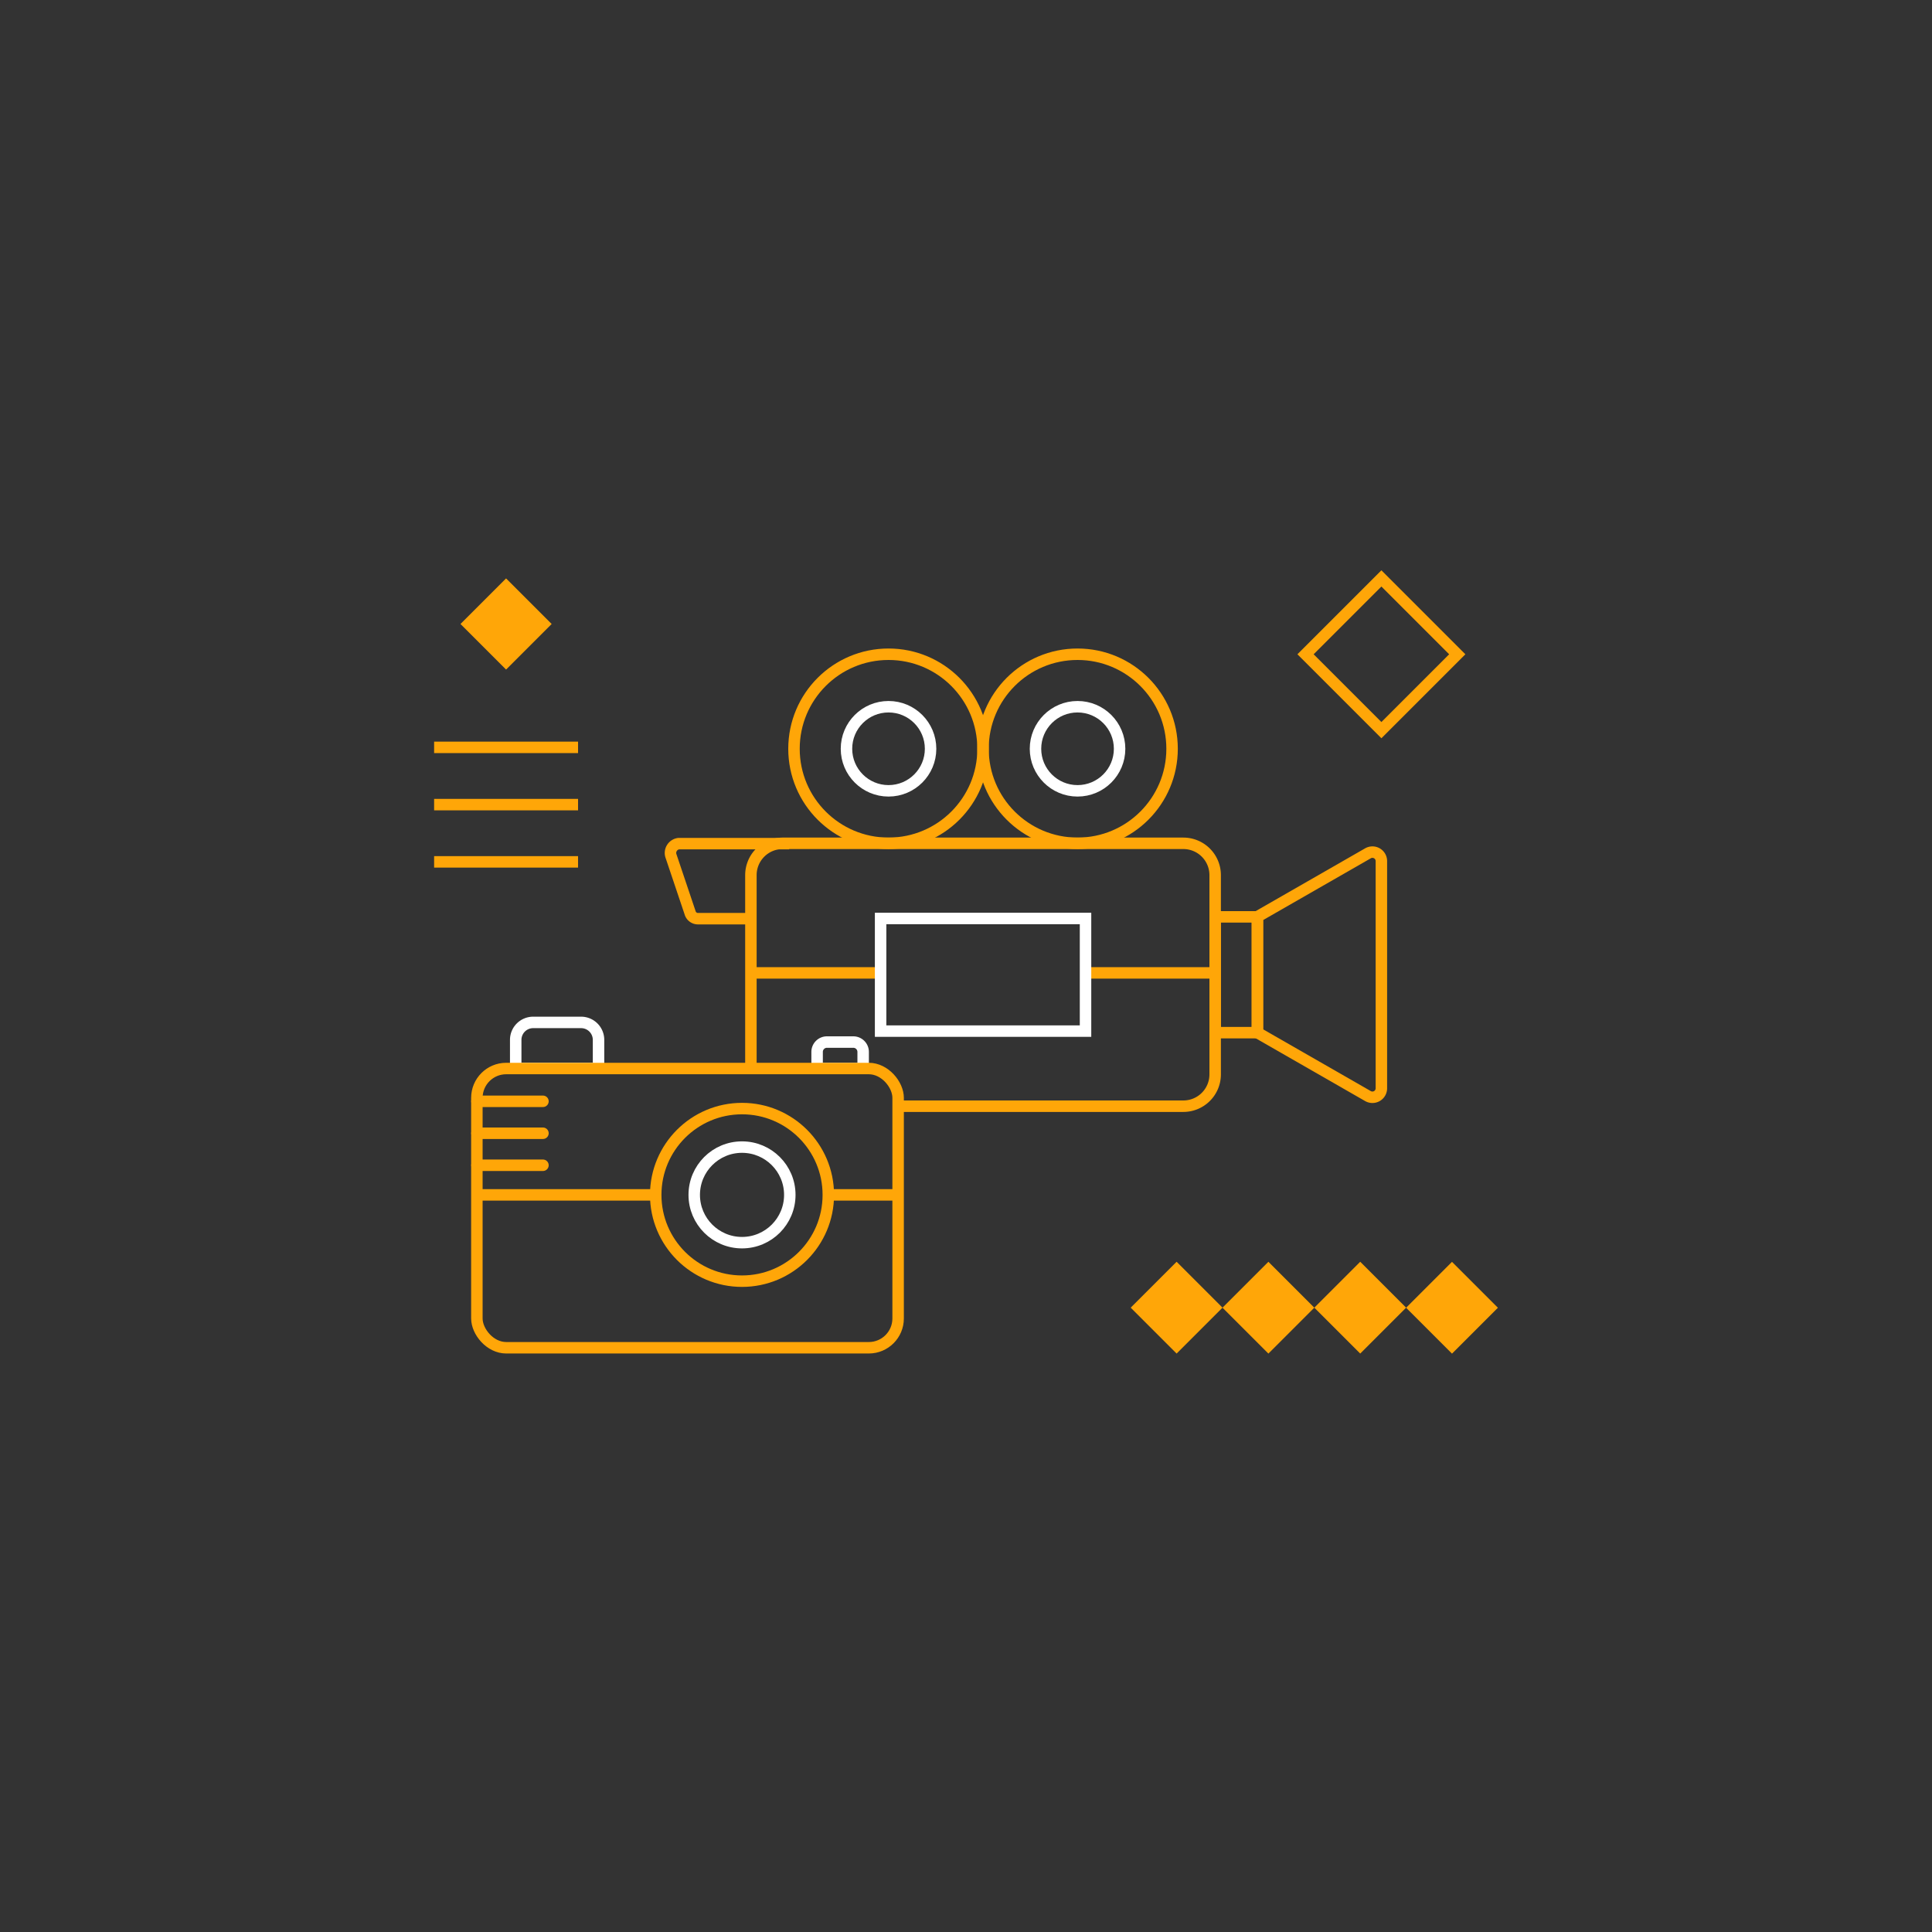 <svg id="_ÎÓÈ_1" data-name="—ÎÓÈ_1" xmlns="http://www.w3.org/2000/svg" viewBox="0 0 300 300"><rect x="0" y="0" width="300" height="300" fill="#333333" stroke="none"/><defs><style>.cls-1,.cls-3,.cls-4{fill:none;stroke-miterlimit:10;stroke-width:1.78px;}.cls-1,.cls-4{stroke:#ffa608;}.cls-2{fill:#ffa608;}.cls-3{stroke:#fff;}.cls-4{stroke-linecap:round;}</style></defs><line class="cls-1" x1="67.41" y1="116.05" x2="89.76" y2="116.05"/><line class="cls-1" x1="67.41" y1="133.83" x2="89.76" y2="133.83"/><line class="cls-1" x1="67.41" y1="124.94" x2="89.76" y2="124.94"/><rect class="cls-1" x="206.17" y="93.27" width="16.66" height="16.66" transform="translate(134.67 -121.92) rotate(45)"/><rect class="cls-2" x="73.58" y="91.89" width="10.01" height="10.01" transform="translate(91.53 -27.19) rotate(45)"/><rect class="cls-2" x="177.66" y="198.02" width="10.08" height="10.08" transform="translate(197.1 -69.72) rotate(45)"/><rect class="cls-2" x="191.92" y="198.02" width="10.08" height="10.08" transform="translate(201.27 -79.8) rotate(45)"/><rect class="cls-2" x="206.17" y="198.02" width="10.08" height="10.08" transform="translate(205.45 -89.88) rotate(45)"/><rect class="cls-2" x="220.43" y="198.02" width="10.08" height="10.08" transform="translate(209.62 -99.95) rotate(45)"/><circle class="cls-1" cx="137.97" cy="116.27" r="14.68"/><circle class="cls-3" cx="137.97" cy="116.27" r="6.53"/><circle class="cls-1" cx="167.32" cy="116.27" r="14.68"/><circle class="cls-3" cx="167.32" cy="116.27" r="6.53"/><path class="cls-1" d="M116.6,166.31V135.89a4.94,4.94,0,0,1,4.94-4.94h62.21a4.94,4.94,0,0,1,4.94,4.94v30.94a4.94,4.94,0,0,1-4.94,4.94H139.42"/><line class="cls-1" x1="116.6" y1="151.07" x2="136.74" y2="151.07"/><line class="cls-1" x1="168.55" y1="151.07" x2="188.69" y2="151.07"/><path class="cls-1" d="M122.54,131H105.39a1.46,1.46,0,0,0-1.17,2l2.93,8.71a1.27,1.27,0,0,0,1.17.94h8.28"/><path class="cls-1" d="M212.42,170.2l-17.17-9.85v-18l17.17-9.85a1.39,1.39,0,0,1,2.08,1.21V169A1.39,1.39,0,0,1,212.42,170.2Z"/><rect class="cls-1" x="188.69" y="142.37" width="6.56" height="17.98"/><rect class="cls-3" x="136.74" y="142.62" width="31.82" height="17.49"/><path class="cls-3" d="M82.79,158.76h7.44a2.71,2.71,0,0,1,2.71,2.71v4.43a0,0,0,0,1,0,0H80.08a0,0,0,0,1,0,0v-4.43A2.71,2.71,0,0,1,82.79,158.76Z"/><path class="cls-3" d="M128.42,161.81h4.08a1.53,1.53,0,0,1,1.53,1.53v2.57a0,0,0,0,1,0,0h-7.15a0,0,0,0,1,0,0v-2.57A1.53,1.53,0,0,1,128.42,161.81Z"/><circle class="cls-1" cx="115.22" cy="185.54" r="13.4"/><rect class="cls-1" x="74.06" y="165.91" width="65.41" height="43.36" rx="4.55" transform="translate(213.52 375.19) rotate(180)"/><circle class="cls-3" cx="115.22" cy="185.54" r="7.42"/><line class="cls-1" x1="139.47" y1="185.54" x2="128.62" y2="185.54"/><line class="cls-1" x1="101.82" y1="185.54" x2="74.06" y2="185.54"/><line class="cls-4" x1="84.31" y1="180.94" x2="74.06" y2="180.94"/><line class="cls-4" x1="84.31" y1="175.97" x2="74.06" y2="175.97"/><line class="cls-4" x1="84.31" y1="171.01" x2="74.06" y2="171.01"/></svg>
